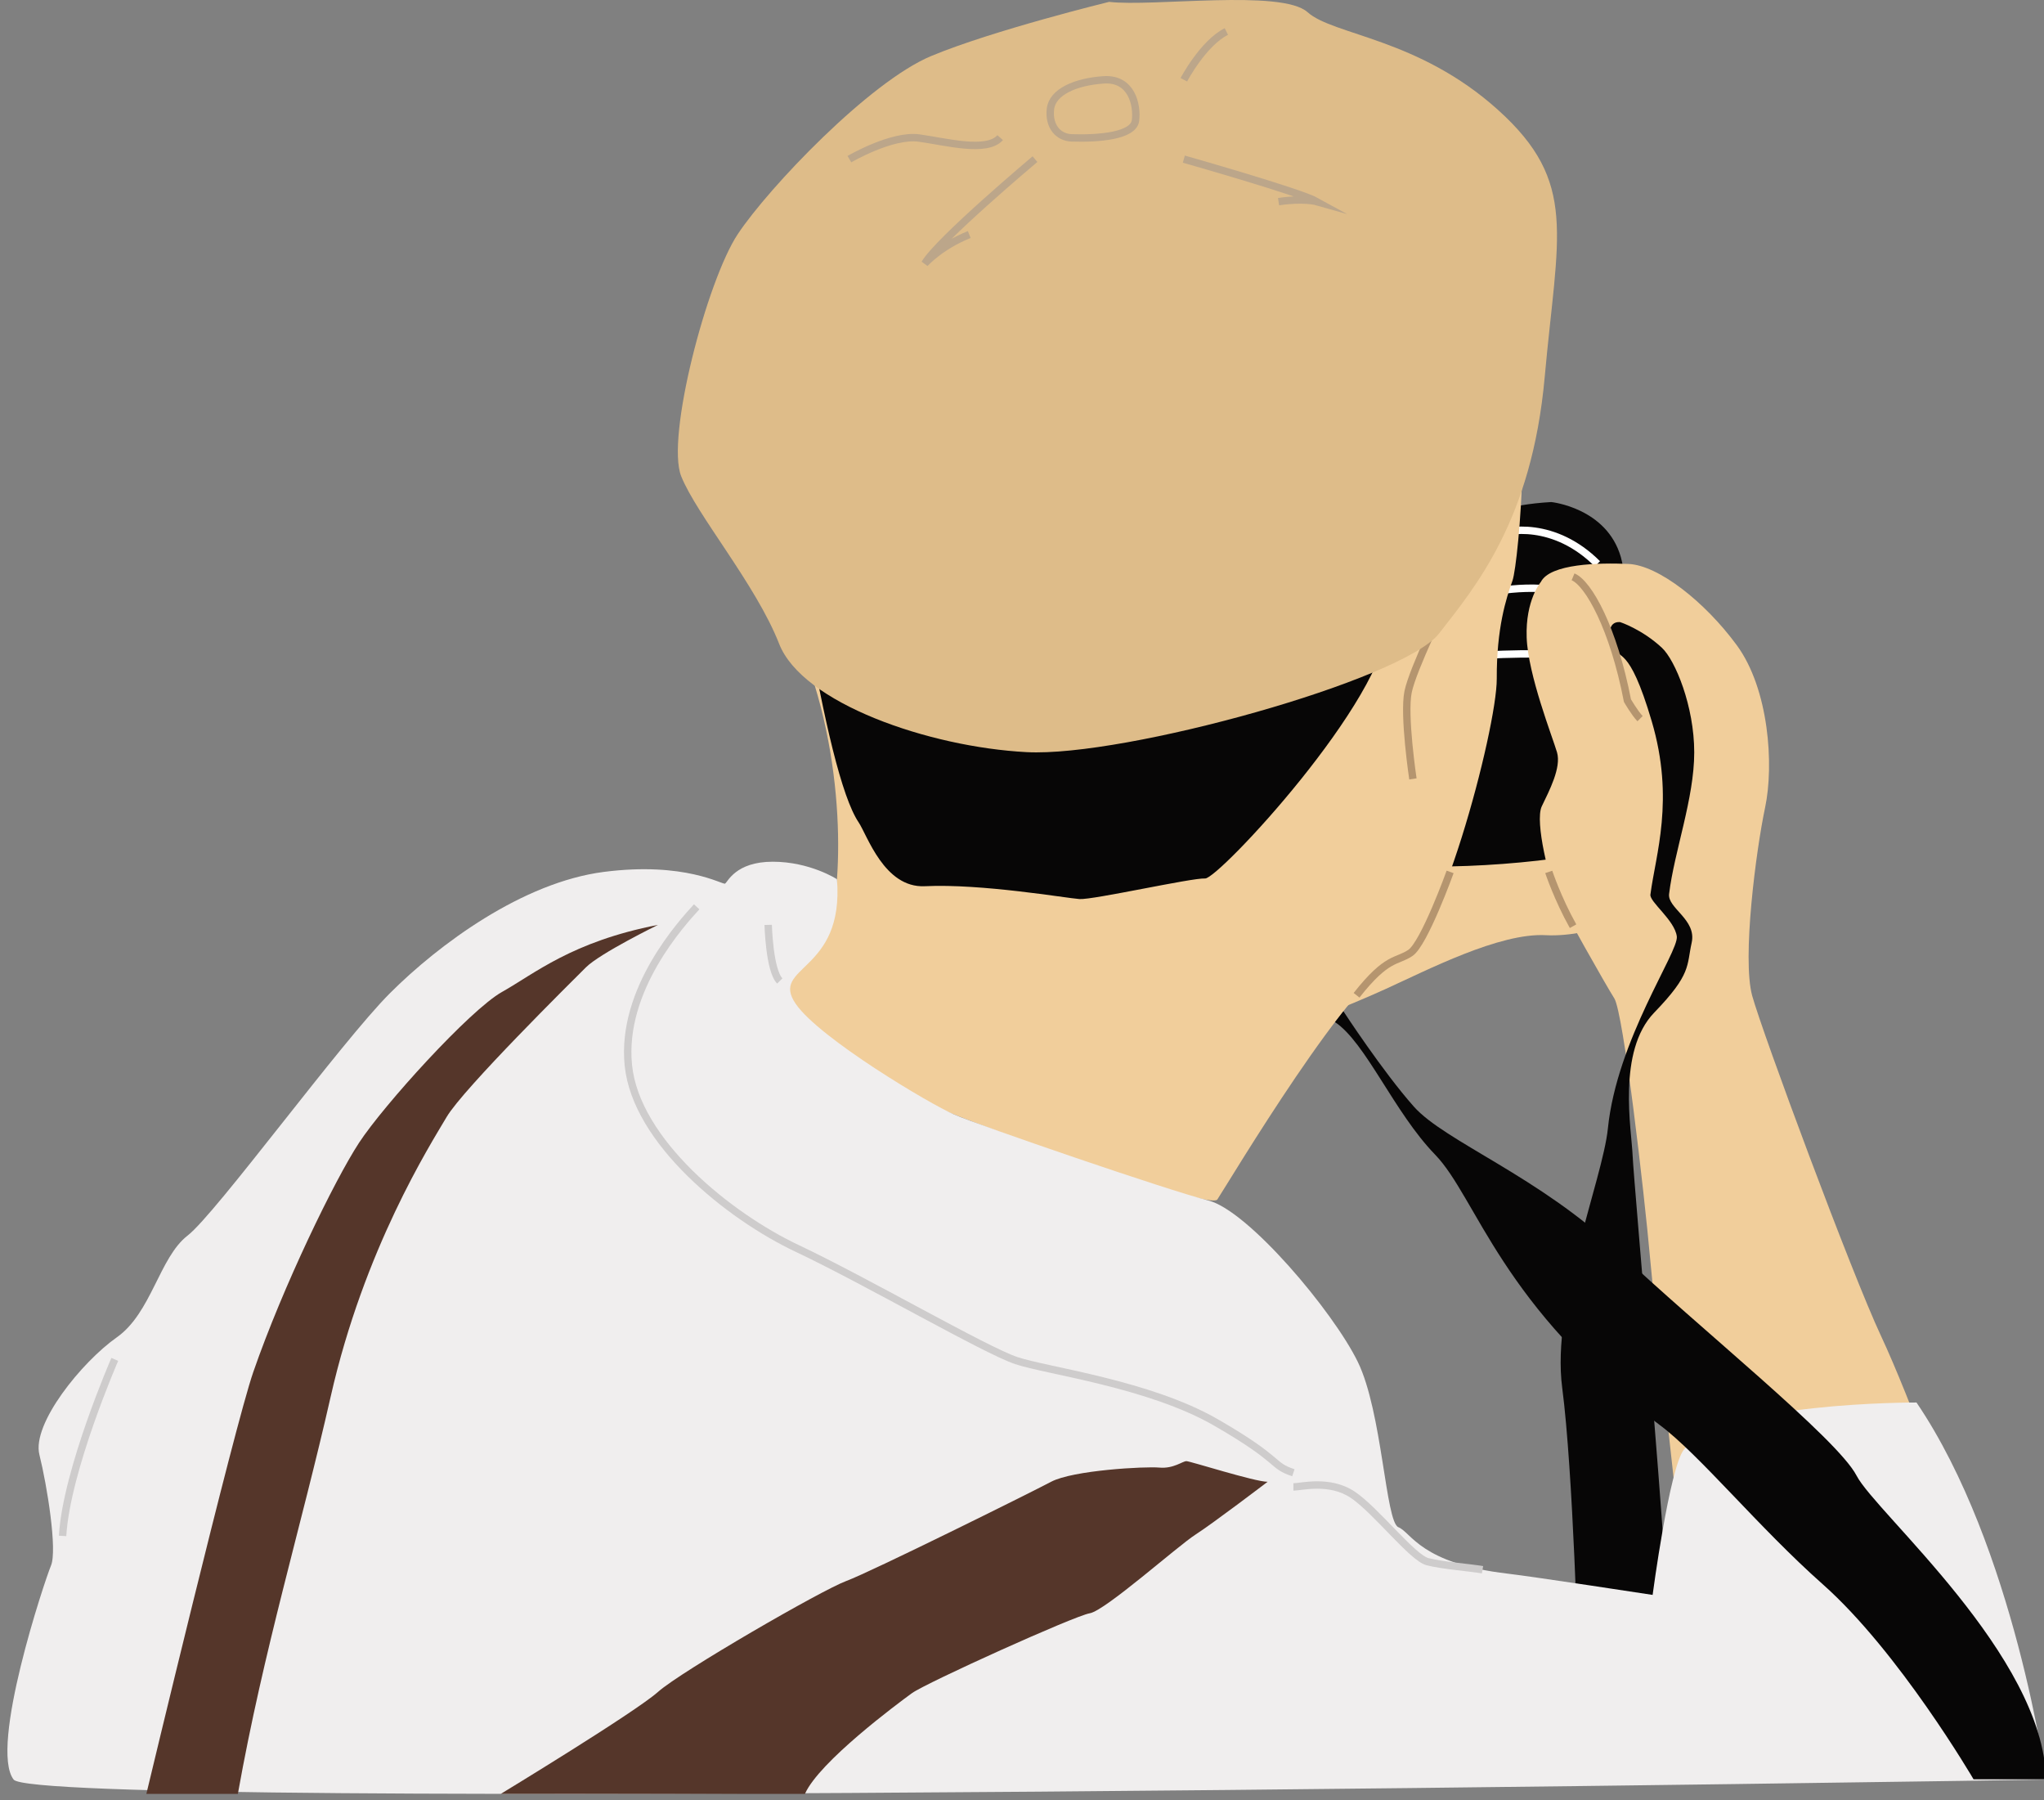 <?xml version="1.0" encoding="utf-8"?>
<!-- Generator: Adobe Illustrator 16.0.0, SVG Export Plug-In . SVG Version: 6.00 Build 0)  -->
<!DOCTYPE svg PUBLIC "-//W3C//DTD SVG 1.1//EN" "http://www.w3.org/Graphics/SVG/1.1/DTD/svg11.dtd">
<svg version="1.1" id="Layer_1" xmlns="http://www.w3.org/2000/svg" xmlns:xlink="http://www.w3.org/1999/xlink" x="0px" y="0px"
	 width="276px" height="243px" viewBox="0 0 276 243" enable-background="new 0 0 276 243" xml:space="preserve">
<rect x="0" y="0" width="276" height="243" fill="#808080" stroke="none"/>
<g>
	<path fill="#F1CE9B" d="M174.646,138.602c0,0,6.61-2.437,12.354-5.047c5.742-2.609,15.471-7.657,21.744-7.309
		c6.274,0.348,15.672-3.481,17.499-5.743s-8.935-21.774-17.007-21.913c-8.068-0.14-23.627,1.031-25.715,7.644
		S172.383,134.62,174.646,138.602z"/>
	<path fill="#070606" d="M209.465,67.774c0,0,7.482,0.765,9.398,7.431c1.912,6.666,0.173,35.554,0,37.99
		c-0.176,2.437-20.188,4.318-28.715,3.638c-8.528-0.68-26.279-7.467-24.19-13.731c2.089-6.266,0.175-28.714,6.962-28.714
		s23.145-1.045,24.189-1.218C198.152,72.995,197.458,68.471,209.465,67.774z"/>
	<path fill="none" stroke="#FFFFFF" stroke-miterlimit="10" d="M199.879,80.217c0,0,7.135-1.827,12.529,0"/>
	<path fill="none" stroke="#FFFFFF" stroke-miterlimit="10" d="M201.793,72.299c1.658-0.922,8.142-1.94,13.902,3.815"/>
	<path fill="none" stroke="#FFFFFF" stroke-miterlimit="10" d="M196.975,88.658c0,0,11.084-0.87,14.563,0"/>
	<path fill="#F1CE9B" d="M203.314,48.321c3.941,1.971,1.785,27.632,0.914,30.068c-0.869,2.436-2.154,6.439-2.121,13.226
		c0.033,6.787-8.145,37.587-13.541,38.285c-5.395,0.696-22.797,29.933-24.189,32.021c-1.393,2.089-61.778-20.362-61.778-24.19
		c0-3.827,6.439-6.785,8.701-10.788c2.263-4.002,3.481-21.58-2.349-37.589C103.121,73.343,194.615,43.971,203.314,48.321z"/>
	<path fill="#070606" d="M172.643,92.375c0,0,15.032-18.839,14.771-8.398c-0.262,10.442-22.914,34.718-24.69,34.613
		c-1.774-0.104-15.14,2.908-16.967,2.778c-1.828-0.131-13.207-2.1-20.884-1.734c-5.481,0.261-7.775-6.903-8.935-8.624
		c-2.29-3.4-4.67-13.749-6.988-27.034C104.112,56.246,167.945,89.131,172.643,92.375z"/>
	<path fill="none" stroke="#B5956F" stroke-miterlimit="10" d="M195.223,81.261c0,0-4.449,9.016-5.09,12.138
		c-0.641,3.133,0.652,11.747,0.652,11.747"/>
	<path fill="#DEBC89" d="M149.76,0.252c0,0-15.662,3.829-24.016,7.309c-8.353,3.481-21.927,17.75-26.104,24.015
		c-4.176,6.266-9.746,27.497-7.658,32.717c2.089,5.221,10.094,14.619,13.227,22.624s20.187,13.923,33.413,14.618
		c13.225,0.695,50.814-9.747,55.687-16.011s12.529-15.28,14.271-34.613c1.739-19.335,4.522-26.295-6.266-36.041
		C191.525,5.125,180.04,4.777,176.559,1.645C173.079-1.488,155.676,0.948,149.76,0.252z"/>
	<path fill="none" stroke="#BCA68A" stroke-miterlimit="10" d="M144.712,18.612c3.663,0.119,8.354-0.261,8.614-2.35
		c0.262-2.088-0.522-5.743-4.307-5.482c-3.785,0.261-6.918,1.615-7.178,3.94C141.579,17.045,142.887,18.552,144.712,18.612z"/>
	<path fill="none" stroke="#BCA68A" stroke-miterlimit="10" d="M114.693,21.483c0,0,5.743-3.354,9.397-2.851
		c3.654,0.503,9.136,2.004,10.963-0.052"/>
	<path fill="none" stroke="#BCA68A" stroke-miterlimit="10" d="M139.752,21.483c0,0-13.051,10.964-14.879,14.096
		c0,0,2.088-2.35,6.004-3.916"/>
	<path fill="#F1CE9B" d="M208.059,78.563c0,0-2.089,2.435-1.914,7.482c0.172,5.047,3.498,13.465,4.099,15.522
		c0.599,2.055-1.055,5.188-2.057,7.276c-0.999,2.088,1.108,10.266,2.057,12.181c0.948,1.916,6.517,11.834,7.733,13.749
		c1.219,1.914,4.002,25.756,4.873,35.501s4.004,36.021,4.004,37.937s37.762-0.869,37.762-0.869s-6.611-18.446-10.615-26.974
		c-4.003-8.528-16.01-40.896-17.403-45.942c-1.391-5.047,0.524-19.666,1.741-25.408c1.219-5.743,0.522-16.011-3.829-21.927
		c-4.351-5.916-10.615-10.79-14.618-10.963C215.89,75.954,209.309,76.091,208.059,78.563z"/>
	<path fill="none" stroke="#BCA68A" stroke-miterlimit="10" d="M159.852,21.483c0,0,15.663,4.438,18.012,5.743
		c0,0-1.826-0.522-5.221,0"/>
	<path fill="none" stroke="#BCA68A" stroke-miterlimit="10" d="M159.852,10.767c0,0,2.611-4.946,5.744-6.512"/>
	<path fill="#070606" d="M218.783,83.987c0,0,2.923,0.953,5.616,3.453c1.806,1.675,4.372,7.896,4.372,14.128
		c0,6.231-2.698,13.367-3.395,19.109c-0.234,1.933,3.745,3.451,3.049,6.583c-0.696,3.132-0.002,4.207-5.05,9.428
		c-5.046,5.22-3.062,15.837-2.923,19.316s5.012,57.428,5.012,67.869l-12.354,0.697c0,0-0.68-25.931-2.169-37.242
		c-1.486-11.312,5.475-28.118,6.169-34.979c1.218-12.008,9.571-23.842,9.31-25.93c-0.272-2.186-3.695-4.661-3.566-5.656
		c0.695-5.395,3.309-12.789,0.176-23.404c-3.133-10.616-4.509-8.131-5.221-10.094C216.481,83.611,218.783,83.987,218.783,83.987z"/>
	<path fill="#F0EEEE" d="M113.014,118.688c0,0-3.628-2.361-8.675-2.361s-6.09,2.784-6.438,2.958
		c-0.349,0.174-5.396-2.99-16.359-1.583c-10.963,1.408-22.274,9.762-28.887,16.374c-6.614,6.613-23.494,29.758-27.321,32.717
		c-3.83,2.959-4.874,10.441-9.573,13.748s-11.485,11.66-10.441,15.837s2.436,12.878,1.566,14.966
		c-0.87,2.088-8.354,24.538-5.047,28.889c3.307,4.35,274.435,0,274.435,0s-4.263-31.412-17.49-50.902c0,0-26.361-0.087-31.409,6.353
		c-1.954,2.494-4.222,19.62-4.222,19.62s-16.138-2.471-19.577-2.871c-11.767-1.369-13.007-5.57-14.749-6.266
		c-1.74-0.695-2.174-15.529-5.481-22.316c-3.306-6.787-14.792-20.438-20.185-21.791c-5.396-1.355-30.717-10.057-34.35-11.619
		c-3.197-1.377-18.125-10.25-21.347-14.901C103.86,130.336,114.04,131.379,113.014,118.688z"/>
	<path fill="#070606" d="M181.397,136.512c0,0,5.342,8.182,9.519,12.879c4.176,4.699,16.969,9.441,27.584,19.535
		s29.582,25.234,32.193,30.281c2.61,5.046,25.234,24.277,25.581,40.983h-9.789c0,0-10.049-17.187-20.36-26.323
		c-8.7-7.709-16.651-17.521-22.058-21.535c-21.274-15.793-24.711-30.715-30.28-36.457c-5.568-5.743-9.346-15.114-13.523-17.9"/>
	<path fill="none" stroke="#B5956F" stroke-miterlimit="10" d="M212.408,77.868c2.088,0.871,5.466,6.96,7.344,16.707
		c0,0,1.01,1.742,1.705,2.437"/>
	<path fill="none" stroke="#CECCCC" stroke-miterlimit="10" d="M94.071,122.416c-1.914,2.089-10.267,11.138-9.223,21.406
		c1.044,10.268,13.574,20.36,22.797,24.711c9.224,4.352,25.408,13.748,29.584,15.141c4.177,1.392,17.924,3.133,26.974,8.354
		c9.049,5.221,7.309,5.742,10.441,6.786"/>
	<path fill="#55362A" d="M88.851,124.854c0,0-7.832,3.83-9.745,5.743c-1.914,1.913-16.532,16.358-18.795,20.187
		c-2.263,3.828-11.138,17.793-15.662,37.764c-3.955,17.457-9.049,34.108-12.53,53.618H19.763c0,0,11.833-49.441,14.444-56.968
		c4.025-11.605,10.964-25.866,14.271-30.924c3.306-5.057,14.967-17.936,19.316-20.371S77.191,127.117,88.851,124.854z"/>
	<path fill="#55362A" d="M171.164,200.033c0,0-7.309,5.567-9.746,7.134c-2.436,1.566-12.181,10.269-14.269,10.616
		c-2.089,0.348-22.101,9.396-24.016,10.789c-1.915,1.392-12.53,9.262-14.444,13.593H67.62c0,0,18.098-10.983,21.231-13.768
		c3.132-2.783,22.102-13.747,25.408-14.966c3.305-1.219,24.711-11.833,27.669-13.398c2.961-1.566,12.706-2.09,14.619-1.916
		c1.914,0.174,3.132-0.869,3.654-0.869C160.723,197.248,169.425,200.033,171.164,200.033z"/>
	<path fill="none" stroke="#CECCCC" stroke-miterlimit="10" d="M174.646,200.729c1.043,0,4.871-1.044,8.004,1.045
		c3.132,2.088,8.059,8.527,10.121,9.049c2.06,0.522,5.682,0.785,7.413,1.085"/>
	<path fill="none" stroke="#CECCCC" stroke-miterlimit="10" d="M103.729,124.854c0,0,0.151,6.143,1.566,7.57"/>
	<path fill="none" stroke="#CECCCC" stroke-miterlimit="10" d="M15.499,183.51c0,0-6.526,14.957-7.048,23.832"/>
	<path fill="none" stroke="#B5956F" stroke-miterlimit="10" d="M195.809,117.702c0,0-3.49,9.675-5.366,10.937
		s-3.118,0.44-7.269,5.717"/>
	<path fill="none" stroke="#B5956F" stroke-miterlimit="10" d="M209.127,117.702c0,0,1.193,3.595,3.281,7.33"/>
</g>
</svg>
